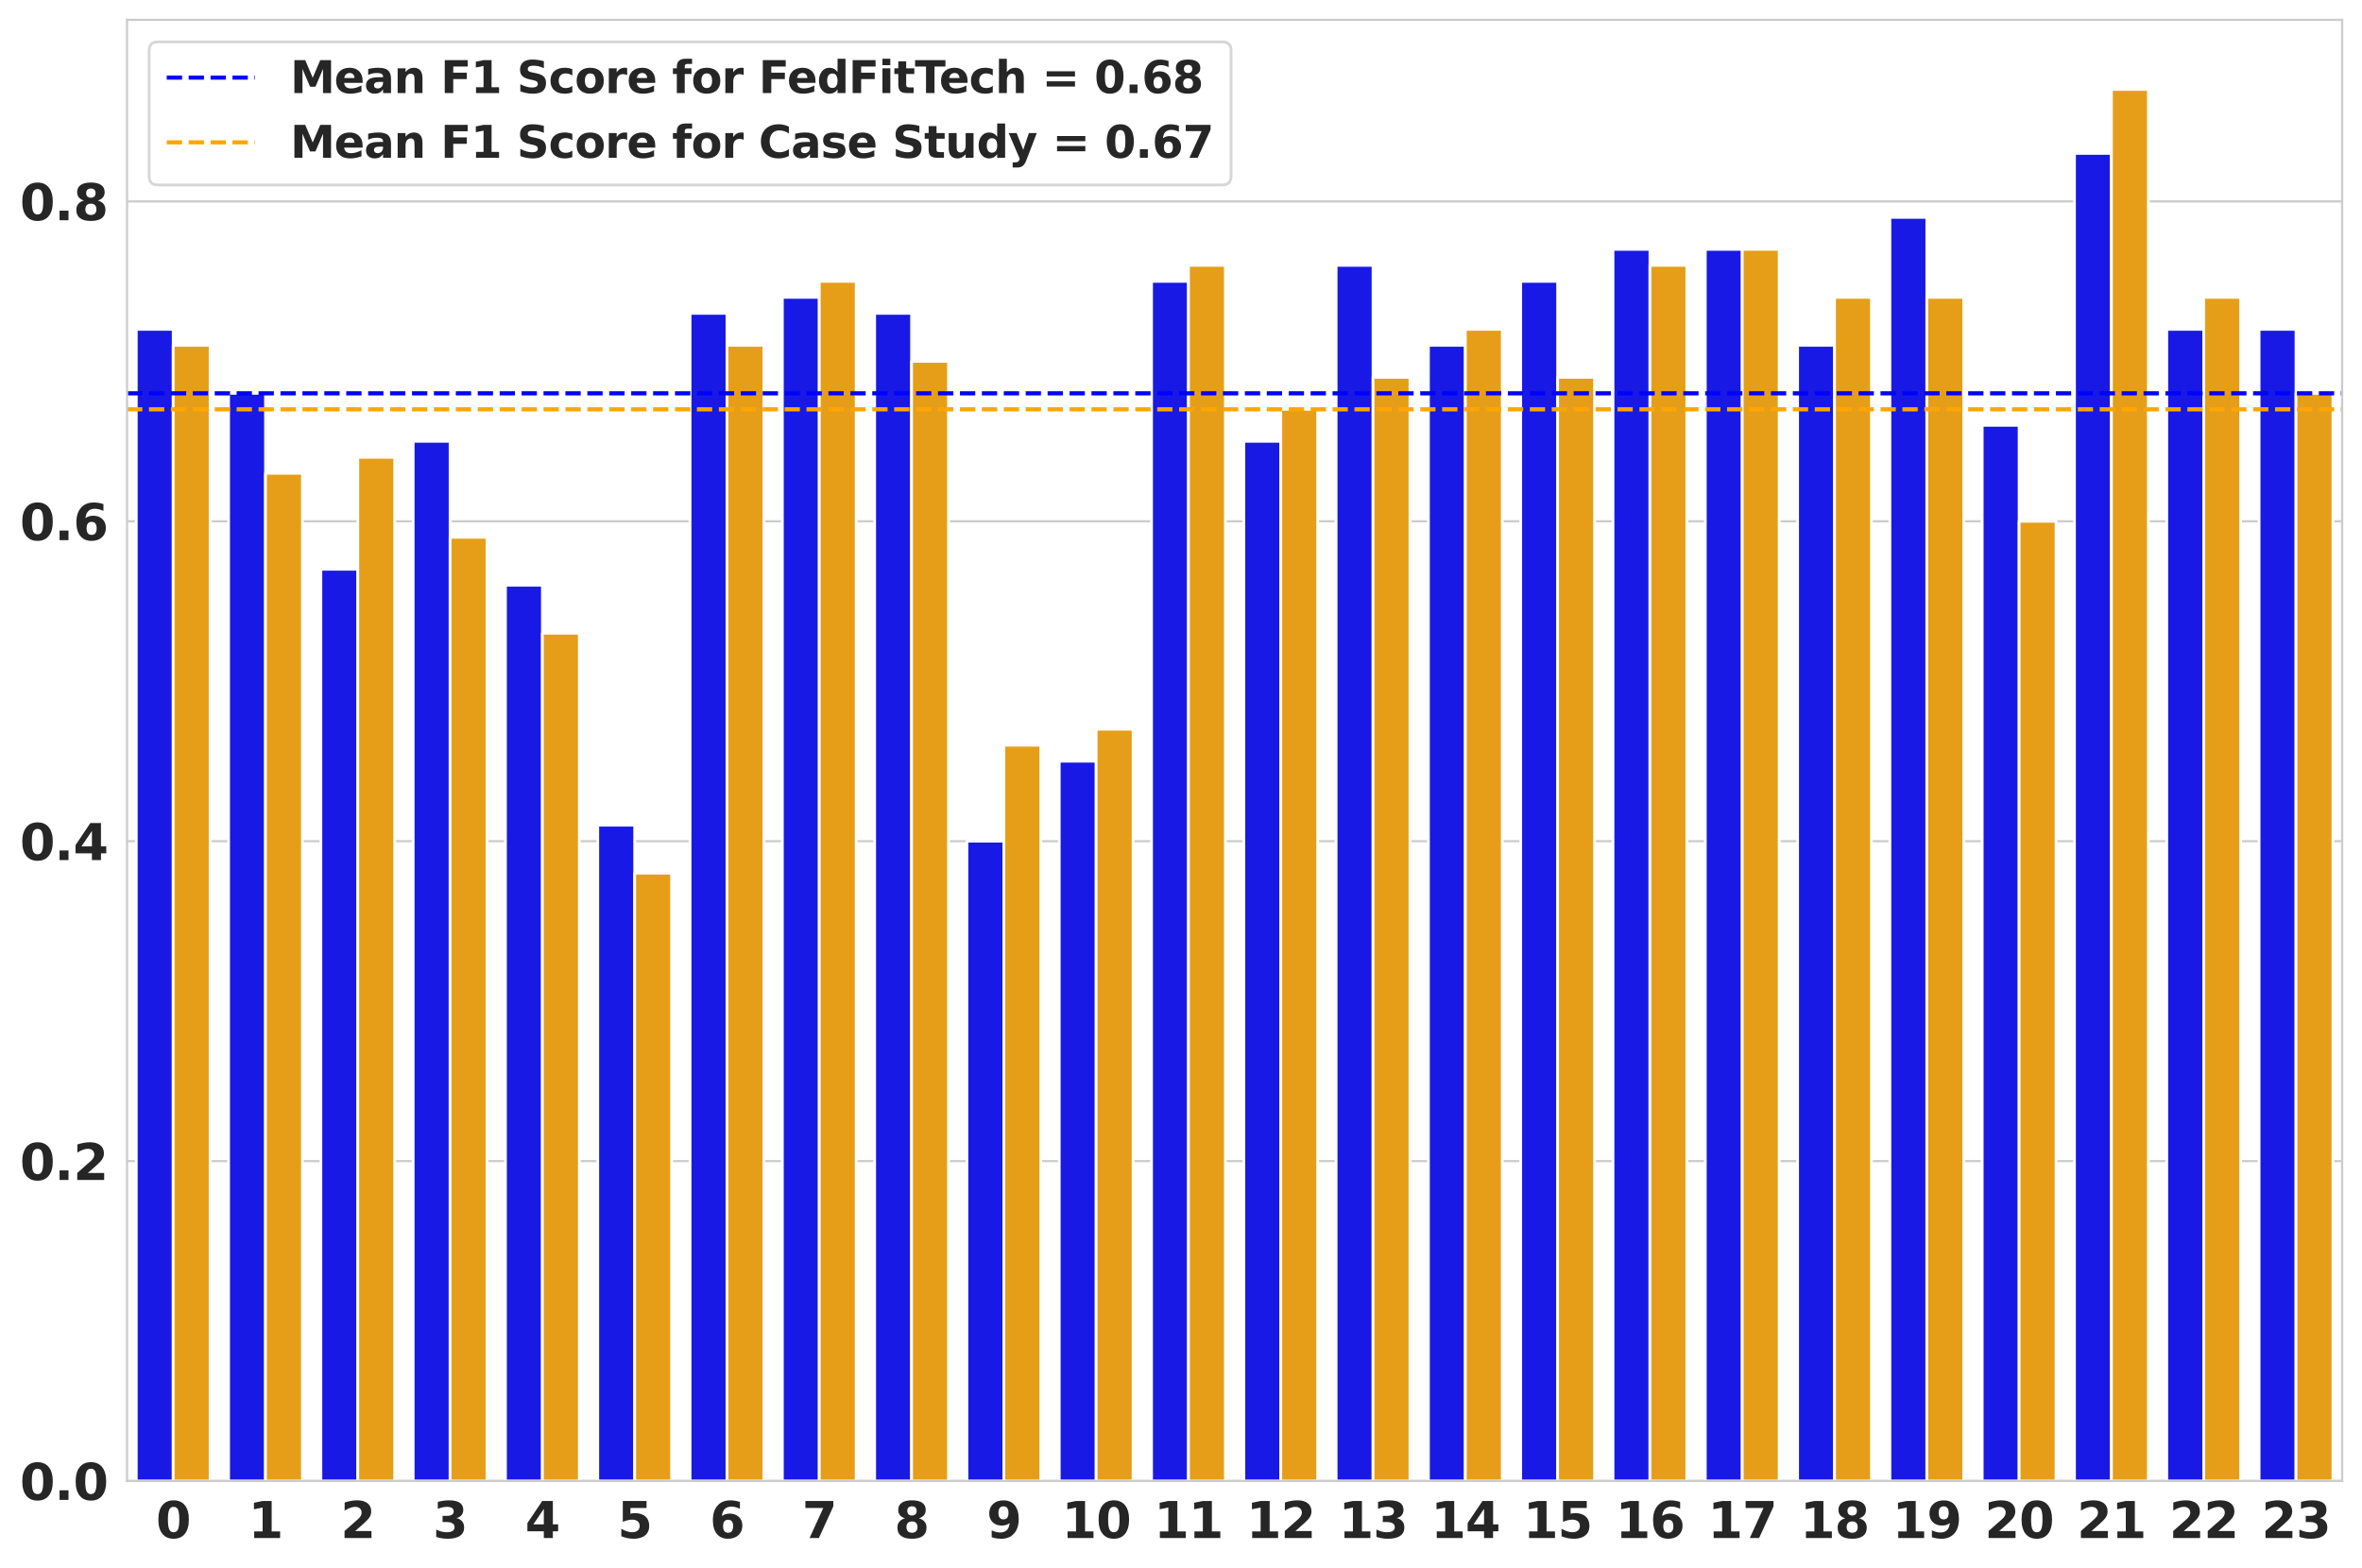 <?xml version="1.0" encoding="utf-8" standalone="no"?>
<!DOCTYPE svg PUBLIC "-//W3C//DTD SVG 1.1//EN"
  "http://www.w3.org/Graphics/SVG/1.1/DTD/svg11.dtd">
<svg xmlns:xlink="http://www.w3.org/1999/xlink" width="856.735pt" height="568.941pt" viewBox="0 0 856.735 568.941" xmlns="http://www.w3.org/2000/svg" version="1.1">
 <defs>
  <style type="text/css">*{stroke-linejoin: round; stroke-linecap: butt}</style>
 </defs>
 <g id="figure_1">
  <g id="patch_1">
   <path d="M 0 568.941 
L 856.735 568.941 
L 856.735 0 
L 0 0 
z
" style="fill: #ffffff"/>
  </g>
  <g id="axes_1">
   <g id="patch_2">
    <path d="M 46.085 537.32 
L 849.535 537.32 
L 849.535 7.2 
L 46.085 7.2 
z
" style="fill: #ffffff"/>
   </g>
   <g id="matplotlib.axis_1">
    <g id="xtick_1">
     <g id="text_1">
      <!-- 0 -->
      <g style="fill: #262626" transform="translate(56.562 557.997) scale(0.18 -0.18)">
       <defs>
        <path id="DejaVuSans-Bold-30" d="M 2944 2338 
Q 2944 3213 2780 3570 
Q 2616 3928 2228 3928 
Q 1841 3928 1675 3570 
Q 1509 3213 1509 2338 
Q 1509 1453 1675 1090 
Q 1841 728 2228 728 
Q 2613 728 2778 1090 
Q 2944 1453 2944 2338 
z
M 4147 2328 
Q 4147 1169 3647 539 
Q 3147 -91 2228 -91 
Q 1306 -91 806 539 
Q 306 1169 306 2328 
Q 306 3491 806 4120 
Q 1306 4750 2228 4750 
Q 3147 4750 3647 4120 
Q 4147 3491 4147 2328 
z
" transform="scale(0.016)"/>
       </defs>
       <use xlink:href="#DejaVuSans-Bold-30"/>
      </g>
     </g>
    </g>
    <g id="xtick_2">
     <g id="text_2">
      <!-- 1 -->
      <g style="fill: #262626" transform="translate(90.039 557.997) scale(0.18 -0.18)">
       <defs>
        <path id="DejaVuSans-Bold-31" d="M 750 831 
L 1813 831 
L 1813 3847 
L 722 3622 
L 722 4441 
L 1806 4666 
L 2950 4666 
L 2950 831 
L 4013 831 
L 4013 0 
L 750 0 
L 750 831 
z
" transform="scale(0.016)"/>
       </defs>
       <use xlink:href="#DejaVuSans-Bold-31"/>
      </g>
     </g>
    </g>
    <g id="xtick_3">
     <g id="text_3">
      <!-- 2 -->
      <g style="fill: #262626" transform="translate(123.516 557.997) scale(0.18 -0.18)">
       <defs>
        <path id="DejaVuSans-Bold-32" d="M 1844 884 
L 3897 884 
L 3897 0 
L 506 0 
L 506 884 
L 2209 2388 
Q 2438 2594 2547 2791 
Q 2656 2988 2656 3200 
Q 2656 3528 2436 3728 
Q 2216 3928 1850 3928 
Q 1569 3928 1234 3808 
Q 900 3688 519 3450 
L 519 4475 
Q 925 4609 1322 4679 
Q 1719 4750 2100 4750 
Q 2938 4750 3402 4381 
Q 3866 4013 3866 3353 
Q 3866 2972 3669 2642 
Q 3472 2313 2841 1759 
L 1844 884 
z
" transform="scale(0.016)"/>
       </defs>
       <use xlink:href="#DejaVuSans-Bold-32"/>
      </g>
     </g>
    </g>
    <g id="xtick_4">
     <g id="text_4">
      <!-- 3 -->
      <g style="fill: #262626" transform="translate(156.993 557.997) scale(0.18 -0.18)">
       <defs>
        <path id="DejaVuSans-Bold-33" d="M 2981 2516 
Q 3453 2394 3698 2092 
Q 3944 1791 3944 1325 
Q 3944 631 3412 270 
Q 2881 -91 1863 -91 
Q 1503 -91 1142 -33 
Q 781 25 428 141 
L 428 1069 
Q 766 900 1098 814 
Q 1431 728 1753 728 
Q 2231 728 2486 893 
Q 2741 1059 2741 1369 
Q 2741 1688 2480 1852 
Q 2219 2016 1709 2016 
L 1228 2016 
L 1228 2791 
L 1734 2791 
Q 2188 2791 2409 2933 
Q 2631 3075 2631 3366 
Q 2631 3634 2415 3781 
Q 2200 3928 1806 3928 
Q 1516 3928 1219 3862 
Q 922 3797 628 3669 
L 628 4550 
Q 984 4650 1334 4700 
Q 1684 4750 2022 4750 
Q 2931 4750 3382 4451 
Q 3834 4153 3834 3553 
Q 3834 3144 3618 2883 
Q 3403 2622 2981 2516 
z
" transform="scale(0.016)"/>
       </defs>
       <use xlink:href="#DejaVuSans-Bold-33"/>
      </g>
     </g>
    </g>
    <g id="xtick_5">
     <g id="text_5">
      <!-- 4 -->
      <g style="fill: #262626" transform="translate(190.47 557.997) scale(0.18 -0.18)">
       <defs>
        <path id="DejaVuSans-Bold-34" d="M 2356 3675 
L 1038 1722 
L 2356 1722 
L 2356 3675 
z
M 2156 4666 
L 3494 4666 
L 3494 1722 
L 4159 1722 
L 4159 850 
L 3494 850 
L 3494 0 
L 2356 0 
L 2356 850 
L 288 850 
L 288 1881 
L 2156 4666 
z
" transform="scale(0.016)"/>
       </defs>
       <use xlink:href="#DejaVuSans-Bold-34"/>
      </g>
     </g>
    </g>
    <g id="xtick_6">
     <g id="text_6">
      <!-- 5 -->
      <g style="fill: #262626" transform="translate(223.947 557.997) scale(0.18 -0.18)">
       <defs>
        <path id="DejaVuSans-Bold-35" d="M 678 4666 
L 3669 4666 
L 3669 3781 
L 1638 3781 
L 1638 3059 
Q 1775 3097 1914 3117 
Q 2053 3138 2203 3138 
Q 3056 3138 3531 2711 
Q 4006 2284 4006 1522 
Q 4006 766 3489 337 
Q 2972 -91 2053 -91 
Q 1656 -91 1267 -14 
Q 878 63 494 219 
L 494 1166 
Q 875 947 1217 837 
Q 1559 728 1863 728 
Q 2300 728 2551 942 
Q 2803 1156 2803 1522 
Q 2803 1891 2551 2103 
Q 2300 2316 1863 2316 
Q 1603 2316 1309 2248 
Q 1016 2181 678 2041 
L 678 4666 
z
" transform="scale(0.016)"/>
       </defs>
       <use xlink:href="#DejaVuSans-Bold-35"/>
      </g>
     </g>
    </g>
    <g id="xtick_7">
     <g id="text_7">
      <!-- 6 -->
      <g style="fill: #262626" transform="translate(257.424 557.997) scale(0.18 -0.18)">
       <defs>
        <path id="DejaVuSans-Bold-36" d="M 2316 2303 
Q 2000 2303 1842 2098 
Q 1684 1894 1684 1484 
Q 1684 1075 1842 870 
Q 2000 666 2316 666 
Q 2634 666 2792 870 
Q 2950 1075 2950 1484 
Q 2950 1894 2792 2098 
Q 2634 2303 2316 2303 
z
M 3803 4544 
L 3803 3681 
Q 3506 3822 3243 3889 
Q 2981 3956 2731 3956 
Q 2194 3956 1894 3657 
Q 1594 3359 1544 2772 
Q 1750 2925 1990 3001 
Q 2231 3078 2516 3078 
Q 3231 3078 3670 2659 
Q 4109 2241 4109 1563 
Q 4109 813 3618 361 
Q 3128 -91 2303 -91 
Q 1394 -91 895 523 
Q 397 1138 397 2266 
Q 397 3422 980 4083 
Q 1563 4744 2578 4744 
Q 2900 4744 3203 4694 
Q 3506 4644 3803 4544 
z
" transform="scale(0.016)"/>
       </defs>
       <use xlink:href="#DejaVuSans-Bold-36"/>
      </g>
     </g>
    </g>
    <g id="xtick_8">
     <g id="text_8">
      <!-- 7 -->
      <g style="fill: #262626" transform="translate(290.901 557.997) scale(0.18 -0.18)">
       <defs>
        <path id="DejaVuSans-Bold-37" d="M 428 4666 
L 3944 4666 
L 3944 3988 
L 2125 0 
L 953 0 
L 2675 3781 
L 428 3781 
L 428 4666 
z
" transform="scale(0.016)"/>
       </defs>
       <use xlink:href="#DejaVuSans-Bold-37"/>
      </g>
     </g>
    </g>
    <g id="xtick_9">
     <g id="text_9">
      <!-- 8 -->
      <g style="fill: #262626" transform="translate(324.378 557.997) scale(0.18 -0.18)">
       <defs>
        <path id="DejaVuSans-Bold-38" d="M 2228 2088 
Q 1891 2088 1709 1903 
Q 1528 1719 1528 1375 
Q 1528 1031 1709 848 
Q 1891 666 2228 666 
Q 2563 666 2741 848 
Q 2919 1031 2919 1375 
Q 2919 1722 2741 1905 
Q 2563 2088 2228 2088 
z
M 1350 2484 
Q 925 2613 709 2878 
Q 494 3144 494 3541 
Q 494 4131 934 4440 
Q 1375 4750 2228 4750 
Q 3075 4750 3515 4442 
Q 3956 4134 3956 3541 
Q 3956 3144 3739 2878 
Q 3522 2613 3097 2484 
Q 3572 2353 3814 2058 
Q 4056 1763 4056 1313 
Q 4056 619 3595 264 
Q 3134 -91 2228 -91 
Q 1319 -91 855 264 
Q 391 619 391 1313 
Q 391 1763 633 2058 
Q 875 2353 1350 2484 
z
M 1631 3419 
Q 1631 3141 1786 2991 
Q 1941 2841 2228 2841 
Q 2509 2841 2662 2991 
Q 2816 3141 2816 3419 
Q 2816 3697 2662 3845 
Q 2509 3994 2228 3994 
Q 1941 3994 1786 3844 
Q 1631 3694 1631 3419 
z
" transform="scale(0.016)"/>
       </defs>
       <use xlink:href="#DejaVuSans-Bold-38"/>
      </g>
     </g>
    </g>
    <g id="xtick_10">
     <g id="text_10">
      <!-- 9 -->
      <g style="fill: #262626" transform="translate(357.856 557.997) scale(0.18 -0.18)">
       <defs>
        <path id="DejaVuSans-Bold-39" d="M 641 103 
L 641 966 
Q 928 831 1190 764 
Q 1453 697 1709 697 
Q 2247 697 2547 995 
Q 2847 1294 2900 1881 
Q 2688 1725 2447 1647 
Q 2206 1569 1925 1569 
Q 1209 1569 770 1986 
Q 331 2403 331 3084 
Q 331 3838 820 4291 
Q 1309 4744 2131 4744 
Q 3044 4744 3544 4128 
Q 4044 3513 4044 2388 
Q 4044 1231 3459 570 
Q 2875 -91 1856 -91 
Q 1528 -91 1228 -42 
Q 928 6 641 103 
z
M 2125 2350 
Q 2441 2350 2600 2554 
Q 2759 2759 2759 3169 
Q 2759 3575 2600 3781 
Q 2441 3988 2125 3988 
Q 1809 3988 1650 3781 
Q 1491 3575 1491 3169 
Q 1491 2759 1650 2554 
Q 1809 2350 2125 2350 
z
" transform="scale(0.016)"/>
       </defs>
       <use xlink:href="#DejaVuSans-Bold-39"/>
      </g>
     </g>
    </g>
    <g id="xtick_11">
     <g id="text_11">
      <!-- 10 -->
      <g style="fill: #262626" transform="translate(385.071 557.997) scale(0.18 -0.18)">
       <use xlink:href="#DejaVuSans-Bold-31"/>
       <use xlink:href="#DejaVuSans-Bold-30" transform="translate(69.58 0)"/>
      </g>
     </g>
    </g>
    <g id="xtick_12">
     <g id="text_12">
      <!-- 11 -->
      <g style="fill: #262626" transform="translate(418.548 557.997) scale(0.18 -0.18)">
       <use xlink:href="#DejaVuSans-Bold-31"/>
       <use xlink:href="#DejaVuSans-Bold-31" transform="translate(69.58 0)"/>
      </g>
     </g>
    </g>
    <g id="xtick_13">
     <g id="text_13">
      <!-- 12 -->
      <g style="fill: #262626" transform="translate(452.025 557.997) scale(0.18 -0.18)">
       <use xlink:href="#DejaVuSans-Bold-31"/>
       <use xlink:href="#DejaVuSans-Bold-32" transform="translate(69.58 0)"/>
      </g>
     </g>
    </g>
    <g id="xtick_14">
     <g id="text_14">
      <!-- 13 -->
      <g style="fill: #262626" transform="translate(485.502 557.997) scale(0.18 -0.18)">
       <use xlink:href="#DejaVuSans-Bold-31"/>
       <use xlink:href="#DejaVuSans-Bold-33" transform="translate(69.58 0)"/>
      </g>
     </g>
    </g>
    <g id="xtick_15">
     <g id="text_15">
      <!-- 14 -->
      <g style="fill: #262626" transform="translate(518.979 557.997) scale(0.18 -0.18)">
       <use xlink:href="#DejaVuSans-Bold-31"/>
       <use xlink:href="#DejaVuSans-Bold-34" transform="translate(69.58 0)"/>
      </g>
     </g>
    </g>
    <g id="xtick_16">
     <g id="text_16">
      <!-- 15 -->
      <g style="fill: #262626" transform="translate(552.456 557.997) scale(0.18 -0.18)">
       <use xlink:href="#DejaVuSans-Bold-31"/>
       <use xlink:href="#DejaVuSans-Bold-35" transform="translate(69.58 0)"/>
      </g>
     </g>
    </g>
    <g id="xtick_17">
     <g id="text_17">
      <!-- 16 -->
      <g style="fill: #262626" transform="translate(585.933 557.997) scale(0.18 -0.18)">
       <use xlink:href="#DejaVuSans-Bold-31"/>
       <use xlink:href="#DejaVuSans-Bold-36" transform="translate(69.58 0)"/>
      </g>
     </g>
    </g>
    <g id="xtick_18">
     <g id="text_18">
      <!-- 17 -->
      <g style="fill: #262626" transform="translate(619.41 557.997) scale(0.18 -0.18)">
       <use xlink:href="#DejaVuSans-Bold-31"/>
       <use xlink:href="#DejaVuSans-Bold-37" transform="translate(69.58 0)"/>
      </g>
     </g>
    </g>
    <g id="xtick_19">
     <g id="text_19">
      <!-- 18 -->
      <g style="fill: #262626" transform="translate(652.887 557.997) scale(0.18 -0.18)">
       <use xlink:href="#DejaVuSans-Bold-31"/>
       <use xlink:href="#DejaVuSans-Bold-38" transform="translate(69.58 0)"/>
      </g>
     </g>
    </g>
    <g id="xtick_20">
     <g id="text_20">
      <!-- 19 -->
      <g style="fill: #262626" transform="translate(686.364 557.997) scale(0.18 -0.18)">
       <use xlink:href="#DejaVuSans-Bold-31"/>
       <use xlink:href="#DejaVuSans-Bold-39" transform="translate(69.58 0)"/>
      </g>
     </g>
    </g>
    <g id="xtick_21">
     <g id="text_21">
      <!-- 20 -->
      <g style="fill: #262626" transform="translate(719.841 557.997) scale(0.18 -0.18)">
       <use xlink:href="#DejaVuSans-Bold-32"/>
       <use xlink:href="#DejaVuSans-Bold-30" transform="translate(69.58 0)"/>
      </g>
     </g>
    </g>
    <g id="xtick_22">
     <g id="text_22">
      <!-- 21 -->
      <g style="fill: #262626" transform="translate(753.319 557.997) scale(0.18 -0.18)">
       <use xlink:href="#DejaVuSans-Bold-32"/>
       <use xlink:href="#DejaVuSans-Bold-31" transform="translate(69.58 0)"/>
      </g>
     </g>
    </g>
    <g id="xtick_23">
     <g id="text_23">
      <!-- 22 -->
      <g style="fill: #262626" transform="translate(786.796 557.997) scale(0.18 -0.18)">
       <use xlink:href="#DejaVuSans-Bold-32"/>
       <use xlink:href="#DejaVuSans-Bold-32" transform="translate(69.58 0)"/>
      </g>
     </g>
    </g>
    <g id="xtick_24">
     <g id="text_24">
      <!-- 23 -->
      <g style="fill: #262626" transform="translate(820.273 557.997) scale(0.18 -0.18)">
       <use xlink:href="#DejaVuSans-Bold-32"/>
       <use xlink:href="#DejaVuSans-Bold-33" transform="translate(69.58 0)"/>
      </g>
     </g>
    </g>
   </g>
   <g id="matplotlib.axis_2">
    <g id="ytick_1">
     <g id="line2d_1">
      <path d="M 46.085 537.32 
L 849.535 537.32 
" clip-path="url(#pfb6bd3fb8d)" style="fill: none; stroke: #cccccc; stroke-width: 0.8; stroke-linecap: round"/>
     </g>
     <g id="text_25">
      <!-- 0.0 -->
      <g style="fill: #262626" transform="translate(7.2 544.159) scale(0.18 -0.18)">
       <defs>
        <path id="DejaVuSans-Bold-2e" d="M 653 1209 
L 1778 1209 
L 1778 0 
L 653 0 
L 653 1209 
z
" transform="scale(0.016)"/>
       </defs>
       <use xlink:href="#DejaVuSans-Bold-30"/>
       <use xlink:href="#DejaVuSans-Bold-2e" transform="translate(69.58 0)"/>
       <use xlink:href="#DejaVuSans-Bold-30" transform="translate(107.568 0)"/>
      </g>
     </g>
    </g>
    <g id="ytick_2">
     <g id="line2d_2">
      <path d="M 46.085 421.257 
L 849.535 421.257 
" clip-path="url(#pfb6bd3fb8d)" style="fill: none; stroke: #cccccc; stroke-width: 0.8; stroke-linecap: round"/>
     </g>
     <g id="text_26">
      <!-- 0.2 -->
      <g style="fill: #262626" transform="translate(7.2 428.095) scale(0.18 -0.18)">
       <use xlink:href="#DejaVuSans-Bold-30"/>
       <use xlink:href="#DejaVuSans-Bold-2e" transform="translate(69.58 0)"/>
       <use xlink:href="#DejaVuSans-Bold-32" transform="translate(107.568 0)"/>
      </g>
     </g>
    </g>
    <g id="ytick_3">
     <g id="line2d_3">
      <path d="M 46.085 305.193 
L 849.535 305.193 
" clip-path="url(#pfb6bd3fb8d)" style="fill: none; stroke: #cccccc; stroke-width: 0.8; stroke-linecap: round"/>
     </g>
     <g id="text_27">
      <!-- 0.4 -->
      <g style="fill: #262626" transform="translate(7.2 312.032) scale(0.18 -0.18)">
       <use xlink:href="#DejaVuSans-Bold-30"/>
       <use xlink:href="#DejaVuSans-Bold-2e" transform="translate(69.58 0)"/>
       <use xlink:href="#DejaVuSans-Bold-34" transform="translate(107.568 0)"/>
      </g>
     </g>
    </g>
    <g id="ytick_4">
     <g id="line2d_4">
      <path d="M 46.085 189.13 
L 849.535 189.13 
" clip-path="url(#pfb6bd3fb8d)" style="fill: none; stroke: #cccccc; stroke-width: 0.8; stroke-linecap: round"/>
     </g>
     <g id="text_28">
      <!-- 0.6 -->
      <g style="fill: #262626" transform="translate(7.2 195.968) scale(0.18 -0.18)">
       <use xlink:href="#DejaVuSans-Bold-30"/>
       <use xlink:href="#DejaVuSans-Bold-2e" transform="translate(69.58 0)"/>
       <use xlink:href="#DejaVuSans-Bold-36" transform="translate(107.568 0)"/>
      </g>
     </g>
    </g>
    <g id="ytick_5">
     <g id="line2d_5">
      <path d="M 46.085 73.066 
L 849.535 73.066 
" clip-path="url(#pfb6bd3fb8d)" style="fill: none; stroke: #cccccc; stroke-width: 0.8; stroke-linecap: round"/>
     </g>
     <g id="text_29">
      <!-- 0.8 -->
      <g style="fill: #262626" transform="translate(7.2 79.905) scale(0.18 -0.18)">
       <use xlink:href="#DejaVuSans-Bold-30"/>
       <use xlink:href="#DejaVuSans-Bold-2e" transform="translate(69.58 0)"/>
       <use xlink:href="#DejaVuSans-Bold-38" transform="translate(107.568 0)"/>
      </g>
     </g>
    </g>
   </g>
   <g id="patch_3">
    <path d="M 49.433 537.32 
L 62.824 537.32 
L 62.824 119.491 
L 49.433 119.491 
z
" clip-path="url(#pfb6bd3fb8d)" style="fill: #1919e6; stroke: #ffffff; stroke-linejoin: miter"/>
   </g>
   <g id="patch_4">
    <path d="M 82.91 537.32 
L 96.301 537.32 
L 96.301 142.704 
L 82.91 142.704 
z
" clip-path="url(#pfb6bd3fb8d)" style="fill: #1919e6; stroke: #ffffff; stroke-linejoin: miter"/>
   </g>
   <g id="patch_5">
    <path d="M 116.387 537.32 
L 129.778 537.32 
L 129.778 206.539 
L 116.387 206.539 
z
" clip-path="url(#pfb6bd3fb8d)" style="fill: #1919e6; stroke: #ffffff; stroke-linejoin: miter"/>
   </g>
   <g id="patch_6">
    <path d="M 149.864 537.32 
L 163.255 537.32 
L 163.255 160.114 
L 149.864 160.114 
z
" clip-path="url(#pfb6bd3fb8d)" style="fill: #1919e6; stroke: #ffffff; stroke-linejoin: miter"/>
   </g>
   <g id="patch_7">
    <path d="M 183.341 537.32 
L 196.732 537.32 
L 196.732 212.342 
L 183.341 212.342 
z
" clip-path="url(#pfb6bd3fb8d)" style="fill: #1919e6; stroke: #ffffff; stroke-linejoin: miter"/>
   </g>
   <g id="patch_8">
    <path d="M 216.818 537.32 
L 230.209 537.32 
L 230.209 299.39 
L 216.818 299.39 
z
" clip-path="url(#pfb6bd3fb8d)" style="fill: #1919e6; stroke: #ffffff; stroke-linejoin: miter"/>
   </g>
   <g id="patch_9">
    <path d="M 250.296 537.32 
L 263.686 537.32 
L 263.686 113.688 
L 250.296 113.688 
z
" clip-path="url(#pfb6bd3fb8d)" style="fill: #1919e6; stroke: #ffffff; stroke-linejoin: miter"/>
   </g>
   <g id="patch_10">
    <path d="M 283.773 537.32 
L 297.163 537.32 
L 297.163 107.885 
L 283.773 107.885 
z
" clip-path="url(#pfb6bd3fb8d)" style="fill: #1919e6; stroke: #ffffff; stroke-linejoin: miter"/>
   </g>
   <g id="patch_11">
    <path d="M 317.25 537.32 
L 330.641 537.32 
L 330.641 113.688 
L 317.25 113.688 
z
" clip-path="url(#pfb6bd3fb8d)" style="fill: #1919e6; stroke: #ffffff; stroke-linejoin: miter"/>
   </g>
   <g id="patch_12">
    <path d="M 350.727 537.32 
L 364.118 537.32 
L 364.118 305.193 
L 350.727 305.193 
z
" clip-path="url(#pfb6bd3fb8d)" style="fill: #1919e6; stroke: #ffffff; stroke-linejoin: miter"/>
   </g>
   <g id="patch_13">
    <path d="M 384.204 537.32 
L 397.595 537.32 
L 397.595 276.177 
L 384.204 276.177 
z
" clip-path="url(#pfb6bd3fb8d)" style="fill: #1919e6; stroke: #ffffff; stroke-linejoin: miter"/>
   </g>
   <g id="patch_14">
    <path d="M 417.681 537.32 
L 431.072 537.32 
L 431.072 102.082 
L 417.681 102.082 
z
" clip-path="url(#pfb6bd3fb8d)" style="fill: #1919e6; stroke: #ffffff; stroke-linejoin: miter"/>
   </g>
   <g id="patch_15">
    <path d="M 451.158 537.32 
L 464.549 537.32 
L 464.549 160.114 
L 451.158 160.114 
z
" clip-path="url(#pfb6bd3fb8d)" style="fill: #1919e6; stroke: #ffffff; stroke-linejoin: miter"/>
   </g>
   <g id="patch_16">
    <path d="M 484.635 537.32 
L 498.026 537.32 
L 498.026 96.279 
L 484.635 96.279 
z
" clip-path="url(#pfb6bd3fb8d)" style="fill: #1919e6; stroke: #ffffff; stroke-linejoin: miter"/>
   </g>
   <g id="patch_17">
    <path d="M 518.112 537.32 
L 531.503 537.32 
L 531.503 125.295 
L 518.112 125.295 
z
" clip-path="url(#pfb6bd3fb8d)" style="fill: #1919e6; stroke: #ffffff; stroke-linejoin: miter"/>
   </g>
   <g id="patch_18">
    <path d="M 551.589 537.32 
L 564.98 537.32 
L 564.98 102.082 
L 551.589 102.082 
z
" clip-path="url(#pfb6bd3fb8d)" style="fill: #1919e6; stroke: #ffffff; stroke-linejoin: miter"/>
   </g>
   <g id="patch_19">
    <path d="M 585.066 537.32 
L 598.457 537.32 
L 598.457 90.476 
L 585.066 90.476 
z
" clip-path="url(#pfb6bd3fb8d)" style="fill: #1919e6; stroke: #ffffff; stroke-linejoin: miter"/>
   </g>
   <g id="patch_20">
    <path d="M 618.543 537.32 
L 631.934 537.32 
L 631.934 90.476 
L 618.543 90.476 
z
" clip-path="url(#pfb6bd3fb8d)" style="fill: #1919e6; stroke: #ffffff; stroke-linejoin: miter"/>
   </g>
   <g id="patch_21">
    <path d="M 652.021 537.32 
L 665.411 537.32 
L 665.411 125.295 
L 652.021 125.295 
z
" clip-path="url(#pfb6bd3fb8d)" style="fill: #1919e6; stroke: #ffffff; stroke-linejoin: miter"/>
   </g>
   <g id="patch_22">
    <path d="M 685.498 537.32 
L 698.888 537.32 
L 698.888 78.869 
L 685.498 78.869 
z
" clip-path="url(#pfb6bd3fb8d)" style="fill: #1919e6; stroke: #ffffff; stroke-linejoin: miter"/>
   </g>
   <g id="patch_23">
    <path d="M 718.975 537.32 
L 732.366 537.32 
L 732.366 154.31 
L 718.975 154.31 
z
" clip-path="url(#pfb6bd3fb8d)" style="fill: #1919e6; stroke: #ffffff; stroke-linejoin: miter"/>
   </g>
   <g id="patch_24">
    <path d="M 752.452 537.32 
L 765.843 537.32 
L 765.843 55.657 
L 752.452 55.657 
z
" clip-path="url(#pfb6bd3fb8d)" style="fill: #1919e6; stroke: #ffffff; stroke-linejoin: miter"/>
   </g>
   <g id="patch_25">
    <path d="M 785.929 537.32 
L 799.32 537.32 
L 799.32 119.491 
L 785.929 119.491 
z
" clip-path="url(#pfb6bd3fb8d)" style="fill: #1919e6; stroke: #ffffff; stroke-linejoin: miter"/>
   </g>
   <g id="patch_26">
    <path d="M 819.406 537.32 
L 832.797 537.32 
L 832.797 119.491 
L 819.406 119.491 
z
" clip-path="url(#pfb6bd3fb8d)" style="fill: #1919e6; stroke: #ffffff; stroke-linejoin: miter"/>
   </g>
   <g id="patch_27">
    <path d="M 62.824 537.32 
L 76.215 537.32 
L 76.215 125.295 
L 62.824 125.295 
z
" clip-path="url(#pfb6bd3fb8d)" style="fill: #e69e19; stroke: #ffffff; stroke-linejoin: miter"/>
   </g>
   <g id="patch_28">
    <path d="M 96.301 537.32 
L 109.692 537.32 
L 109.692 171.72 
L 96.301 171.72 
z
" clip-path="url(#pfb6bd3fb8d)" style="fill: #e69e19; stroke: #ffffff; stroke-linejoin: miter"/>
   </g>
   <g id="patch_29">
    <path d="M 129.778 537.32 
L 143.169 537.32 
L 143.169 165.917 
L 129.778 165.917 
z
" clip-path="url(#pfb6bd3fb8d)" style="fill: #e69e19; stroke: #ffffff; stroke-linejoin: miter"/>
   </g>
   <g id="patch_30">
    <path d="M 163.255 537.32 
L 176.646 537.32 
L 176.646 194.933 
L 163.255 194.933 
z
" clip-path="url(#pfb6bd3fb8d)" style="fill: #e69e19; stroke: #ffffff; stroke-linejoin: miter"/>
   </g>
   <g id="patch_31">
    <path d="M 196.732 537.32 
L 210.123 537.32 
L 210.123 229.752 
L 196.732 229.752 
z
" clip-path="url(#pfb6bd3fb8d)" style="fill: #e69e19; stroke: #ffffff; stroke-linejoin: miter"/>
   </g>
   <g id="patch_32">
    <path d="M 230.209 537.32 
L 243.6 537.32 
L 243.6 316.799 
L 230.209 316.799 
z
" clip-path="url(#pfb6bd3fb8d)" style="fill: #e69e19; stroke: #ffffff; stroke-linejoin: miter"/>
   </g>
   <g id="patch_33">
    <path d="M 263.686 537.32 
L 277.077 537.32 
L 277.077 125.295 
L 263.686 125.295 
z
" clip-path="url(#pfb6bd3fb8d)" style="fill: #e69e19; stroke: #ffffff; stroke-linejoin: miter"/>
   </g>
   <g id="patch_34">
    <path d="M 297.163 537.32 
L 310.554 537.32 
L 310.554 102.082 
L 297.163 102.082 
z
" clip-path="url(#pfb6bd3fb8d)" style="fill: #e69e19; stroke: #ffffff; stroke-linejoin: miter"/>
   </g>
   <g id="patch_35">
    <path d="M 330.641 537.32 
L 344.031 537.32 
L 344.031 131.098 
L 330.641 131.098 
z
" clip-path="url(#pfb6bd3fb8d)" style="fill: #e69e19; stroke: #ffffff; stroke-linejoin: miter"/>
   </g>
   <g id="patch_36">
    <path d="M 364.118 537.32 
L 377.508 537.32 
L 377.508 270.374 
L 364.118 270.374 
z
" clip-path="url(#pfb6bd3fb8d)" style="fill: #e69e19; stroke: #ffffff; stroke-linejoin: miter"/>
   </g>
   <g id="patch_37">
    <path d="M 397.595 537.32 
L 410.986 537.32 
L 410.986 264.571 
L 397.595 264.571 
z
" clip-path="url(#pfb6bd3fb8d)" style="fill: #e69e19; stroke: #ffffff; stroke-linejoin: miter"/>
   </g>
   <g id="patch_38">
    <path d="M 431.072 537.32 
L 444.463 537.32 
L 444.463 96.279 
L 431.072 96.279 
z
" clip-path="url(#pfb6bd3fb8d)" style="fill: #e69e19; stroke: #ffffff; stroke-linejoin: miter"/>
   </g>
   <g id="patch_39">
    <path d="M 464.549 537.32 
L 477.94 537.32 
L 477.94 148.507 
L 464.549 148.507 
z
" clip-path="url(#pfb6bd3fb8d)" style="fill: #e69e19; stroke: #ffffff; stroke-linejoin: miter"/>
   </g>
   <g id="patch_40">
    <path d="M 498.026 537.32 
L 511.417 537.32 
L 511.417 136.901 
L 498.026 136.901 
z
" clip-path="url(#pfb6bd3fb8d)" style="fill: #e69e19; stroke: #ffffff; stroke-linejoin: miter"/>
   </g>
   <g id="patch_41">
    <path d="M 531.503 537.32 
L 544.894 537.32 
L 544.894 119.491 
L 531.503 119.491 
z
" clip-path="url(#pfb6bd3fb8d)" style="fill: #e69e19; stroke: #ffffff; stroke-linejoin: miter"/>
   </g>
   <g id="patch_42">
    <path d="M 564.98 537.32 
L 578.371 537.32 
L 578.371 136.901 
L 564.98 136.901 
z
" clip-path="url(#pfb6bd3fb8d)" style="fill: #e69e19; stroke: #ffffff; stroke-linejoin: miter"/>
   </g>
   <g id="patch_43">
    <path d="M 598.457 537.32 
L 611.848 537.32 
L 611.848 96.279 
L 598.457 96.279 
z
" clip-path="url(#pfb6bd3fb8d)" style="fill: #e69e19; stroke: #ffffff; stroke-linejoin: miter"/>
   </g>
   <g id="patch_44">
    <path d="M 631.934 537.32 
L 645.325 537.32 
L 645.325 90.476 
L 631.934 90.476 
z
" clip-path="url(#pfb6bd3fb8d)" style="fill: #e69e19; stroke: #ffffff; stroke-linejoin: miter"/>
   </g>
   <g id="patch_45">
    <path d="M 665.411 537.32 
L 678.802 537.32 
L 678.802 107.885 
L 665.411 107.885 
z
" clip-path="url(#pfb6bd3fb8d)" style="fill: #e69e19; stroke: #ffffff; stroke-linejoin: miter"/>
   </g>
   <g id="patch_46">
    <path d="M 698.888 537.32 
L 712.279 537.32 
L 712.279 107.885 
L 698.888 107.885 
z
" clip-path="url(#pfb6bd3fb8d)" style="fill: #e69e19; stroke: #ffffff; stroke-linejoin: miter"/>
   </g>
   <g id="patch_47">
    <path d="M 732.366 537.32 
L 745.756 537.32 
L 745.756 189.13 
L 732.366 189.13 
z
" clip-path="url(#pfb6bd3fb8d)" style="fill: #e69e19; stroke: #ffffff; stroke-linejoin: miter"/>
   </g>
   <g id="patch_48">
    <path d="M 765.843 537.32 
L 779.233 537.32 
L 779.233 32.444 
L 765.843 32.444 
z
" clip-path="url(#pfb6bd3fb8d)" style="fill: #e69e19; stroke: #ffffff; stroke-linejoin: miter"/>
   </g>
   <g id="patch_49">
    <path d="M 799.32 537.32 
L 812.711 537.32 
L 812.711 107.885 
L 799.32 107.885 
z
" clip-path="url(#pfb6bd3fb8d)" style="fill: #e69e19; stroke: #ffffff; stroke-linejoin: miter"/>
   </g>
   <g id="patch_50">
    <path d="M 832.797 537.32 
L 846.188 537.32 
L 846.188 142.704 
L 832.797 142.704 
z
" clip-path="url(#pfb6bd3fb8d)" style="fill: #e69e19; stroke: #ffffff; stroke-linejoin: miter"/>
   </g>
   <g id="patch_51">
    <path d="M 62.824 537.32 
L 62.824 537.32 
L 62.824 537.32 
L 62.824 537.32 
z
" clip-path="url(#pfb6bd3fb8d)" style="fill: #1919e6; stroke: #ffffff; stroke-linejoin: miter"/>
   </g>
   <g id="patch_52">
    <path d="M 62.824 537.32 
L 62.824 537.32 
L 62.824 537.32 
L 62.824 537.32 
z
" clip-path="url(#pfb6bd3fb8d)" style="fill: #e69e19; stroke: #ffffff; stroke-linejoin: miter"/>
   </g>
   <g id="line2d_6">
    <path clip-path="url(#pfb6bd3fb8d)" style="fill: none; stroke: #424242; stroke-width: 2.25; stroke-linecap: round"/>
   </g>
   <g id="line2d_7">
    <path clip-path="url(#pfb6bd3fb8d)" style="fill: none; stroke: #424242; stroke-width: 2.25; stroke-linecap: round"/>
   </g>
   <g id="line2d_8">
    <path clip-path="url(#pfb6bd3fb8d)" style="fill: none; stroke: #424242; stroke-width: 2.25; stroke-linecap: round"/>
   </g>
   <g id="line2d_9">
    <path clip-path="url(#pfb6bd3fb8d)" style="fill: none; stroke: #424242; stroke-width: 2.25; stroke-linecap: round"/>
   </g>
   <g id="line2d_10">
    <path clip-path="url(#pfb6bd3fb8d)" style="fill: none; stroke: #424242; stroke-width: 2.25; stroke-linecap: round"/>
   </g>
   <g id="line2d_11">
    <path clip-path="url(#pfb6bd3fb8d)" style="fill: none; stroke: #424242; stroke-width: 2.25; stroke-linecap: round"/>
   </g>
   <g id="line2d_12">
    <path clip-path="url(#pfb6bd3fb8d)" style="fill: none; stroke: #424242; stroke-width: 2.25; stroke-linecap: round"/>
   </g>
   <g id="line2d_13">
    <path clip-path="url(#pfb6bd3fb8d)" style="fill: none; stroke: #424242; stroke-width: 2.25; stroke-linecap: round"/>
   </g>
   <g id="line2d_14">
    <path clip-path="url(#pfb6bd3fb8d)" style="fill: none; stroke: #424242; stroke-width: 2.25; stroke-linecap: round"/>
   </g>
   <g id="line2d_15">
    <path clip-path="url(#pfb6bd3fb8d)" style="fill: none; stroke: #424242; stroke-width: 2.25; stroke-linecap: round"/>
   </g>
   <g id="line2d_16">
    <path clip-path="url(#pfb6bd3fb8d)" style="fill: none; stroke: #424242; stroke-width: 2.25; stroke-linecap: round"/>
   </g>
   <g id="line2d_17">
    <path clip-path="url(#pfb6bd3fb8d)" style="fill: none; stroke: #424242; stroke-width: 2.25; stroke-linecap: round"/>
   </g>
   <g id="line2d_18">
    <path clip-path="url(#pfb6bd3fb8d)" style="fill: none; stroke: #424242; stroke-width: 2.25; stroke-linecap: round"/>
   </g>
   <g id="line2d_19">
    <path clip-path="url(#pfb6bd3fb8d)" style="fill: none; stroke: #424242; stroke-width: 2.25; stroke-linecap: round"/>
   </g>
   <g id="line2d_20">
    <path clip-path="url(#pfb6bd3fb8d)" style="fill: none; stroke: #424242; stroke-width: 2.25; stroke-linecap: round"/>
   </g>
   <g id="line2d_21">
    <path clip-path="url(#pfb6bd3fb8d)" style="fill: none; stroke: #424242; stroke-width: 2.25; stroke-linecap: round"/>
   </g>
   <g id="line2d_22">
    <path clip-path="url(#pfb6bd3fb8d)" style="fill: none; stroke: #424242; stroke-width: 2.25; stroke-linecap: round"/>
   </g>
   <g id="line2d_23">
    <path clip-path="url(#pfb6bd3fb8d)" style="fill: none; stroke: #424242; stroke-width: 2.25; stroke-linecap: round"/>
   </g>
   <g id="line2d_24">
    <path clip-path="url(#pfb6bd3fb8d)" style="fill: none; stroke: #424242; stroke-width: 2.25; stroke-linecap: round"/>
   </g>
   <g id="line2d_25">
    <path clip-path="url(#pfb6bd3fb8d)" style="fill: none; stroke: #424242; stroke-width: 2.25; stroke-linecap: round"/>
   </g>
   <g id="line2d_26">
    <path clip-path="url(#pfb6bd3fb8d)" style="fill: none; stroke: #424242; stroke-width: 2.25; stroke-linecap: round"/>
   </g>
   <g id="line2d_27">
    <path clip-path="url(#pfb6bd3fb8d)" style="fill: none; stroke: #424242; stroke-width: 2.25; stroke-linecap: round"/>
   </g>
   <g id="line2d_28">
    <path clip-path="url(#pfb6bd3fb8d)" style="fill: none; stroke: #424242; stroke-width: 2.25; stroke-linecap: round"/>
   </g>
   <g id="line2d_29">
    <path clip-path="url(#pfb6bd3fb8d)" style="fill: none; stroke: #424242; stroke-width: 2.25; stroke-linecap: round"/>
   </g>
   <g id="line2d_30">
    <path clip-path="url(#pfb6bd3fb8d)" style="fill: none; stroke: #424242; stroke-width: 2.25; stroke-linecap: round"/>
   </g>
   <g id="line2d_31">
    <path clip-path="url(#pfb6bd3fb8d)" style="fill: none; stroke: #424242; stroke-width: 2.25; stroke-linecap: round"/>
   </g>
   <g id="line2d_32">
    <path clip-path="url(#pfb6bd3fb8d)" style="fill: none; stroke: #424242; stroke-width: 2.25; stroke-linecap: round"/>
   </g>
   <g id="line2d_33">
    <path clip-path="url(#pfb6bd3fb8d)" style="fill: none; stroke: #424242; stroke-width: 2.25; stroke-linecap: round"/>
   </g>
   <g id="line2d_34">
    <path clip-path="url(#pfb6bd3fb8d)" style="fill: none; stroke: #424242; stroke-width: 2.25; stroke-linecap: round"/>
   </g>
   <g id="line2d_35">
    <path clip-path="url(#pfb6bd3fb8d)" style="fill: none; stroke: #424242; stroke-width: 2.25; stroke-linecap: round"/>
   </g>
   <g id="line2d_36">
    <path clip-path="url(#pfb6bd3fb8d)" style="fill: none; stroke: #424242; stroke-width: 2.25; stroke-linecap: round"/>
   </g>
   <g id="line2d_37">
    <path clip-path="url(#pfb6bd3fb8d)" style="fill: none; stroke: #424242; stroke-width: 2.25; stroke-linecap: round"/>
   </g>
   <g id="line2d_38">
    <path clip-path="url(#pfb6bd3fb8d)" style="fill: none; stroke: #424242; stroke-width: 2.25; stroke-linecap: round"/>
   </g>
   <g id="line2d_39">
    <path clip-path="url(#pfb6bd3fb8d)" style="fill: none; stroke: #424242; stroke-width: 2.25; stroke-linecap: round"/>
   </g>
   <g id="line2d_40">
    <path clip-path="url(#pfb6bd3fb8d)" style="fill: none; stroke: #424242; stroke-width: 2.25; stroke-linecap: round"/>
   </g>
   <g id="line2d_41">
    <path clip-path="url(#pfb6bd3fb8d)" style="fill: none; stroke: #424242; stroke-width: 2.25; stroke-linecap: round"/>
   </g>
   <g id="line2d_42">
    <path clip-path="url(#pfb6bd3fb8d)" style="fill: none; stroke: #424242; stroke-width: 2.25; stroke-linecap: round"/>
   </g>
   <g id="line2d_43">
    <path clip-path="url(#pfb6bd3fb8d)" style="fill: none; stroke: #424242; stroke-width: 2.25; stroke-linecap: round"/>
   </g>
   <g id="line2d_44">
    <path clip-path="url(#pfb6bd3fb8d)" style="fill: none; stroke: #424242; stroke-width: 2.25; stroke-linecap: round"/>
   </g>
   <g id="line2d_45">
    <path clip-path="url(#pfb6bd3fb8d)" style="fill: none; stroke: #424242; stroke-width: 2.25; stroke-linecap: round"/>
   </g>
   <g id="line2d_46">
    <path clip-path="url(#pfb6bd3fb8d)" style="fill: none; stroke: #424242; stroke-width: 2.25; stroke-linecap: round"/>
   </g>
   <g id="line2d_47">
    <path clip-path="url(#pfb6bd3fb8d)" style="fill: none; stroke: #424242; stroke-width: 2.25; stroke-linecap: round"/>
   </g>
   <g id="line2d_48">
    <path clip-path="url(#pfb6bd3fb8d)" style="fill: none; stroke: #424242; stroke-width: 2.25; stroke-linecap: round"/>
   </g>
   <g id="line2d_49">
    <path clip-path="url(#pfb6bd3fb8d)" style="fill: none; stroke: #424242; stroke-width: 2.25; stroke-linecap: round"/>
   </g>
   <g id="line2d_50">
    <path clip-path="url(#pfb6bd3fb8d)" style="fill: none; stroke: #424242; stroke-width: 2.25; stroke-linecap: round"/>
   </g>
   <g id="line2d_51">
    <path clip-path="url(#pfb6bd3fb8d)" style="fill: none; stroke: #424242; stroke-width: 2.25; stroke-linecap: round"/>
   </g>
   <g id="line2d_52">
    <path clip-path="url(#pfb6bd3fb8d)" style="fill: none; stroke: #424242; stroke-width: 2.25; stroke-linecap: round"/>
   </g>
   <g id="line2d_53">
    <path clip-path="url(#pfb6bd3fb8d)" style="fill: none; stroke: #424242; stroke-width: 2.25; stroke-linecap: round"/>
   </g>
   <g id="line2d_54">
    <path d="M 46.085 142.704 
L 849.535 142.704 
" clip-path="url(#pfb6bd3fb8d)" style="fill: none; stroke-dasharray: 5.55,2.4; stroke-dashoffset: 0; stroke: #0000ff; stroke-width: 1.5"/>
   </g>
   <g id="line2d_55">
    <path d="M 46.085 148.507 
L 849.535 148.507 
" clip-path="url(#pfb6bd3fb8d)" style="fill: none; stroke-dasharray: 5.55,2.4; stroke-dashoffset: 0; stroke: #ffa500; stroke-width: 1.5"/>
   </g>
   <g id="patch_53">
    <path d="M 46.085 537.32 
L 46.085 7.2 
" style="fill: none; stroke: #cccccc; stroke-width: 0.8; stroke-linejoin: miter; stroke-linecap: square"/>
   </g>
   <g id="patch_54">
    <path d="M 849.535 537.32 
L 849.535 7.2 
" style="fill: none; stroke: #cccccc; stroke-width: 0.8; stroke-linejoin: miter; stroke-linecap: square"/>
   </g>
   <g id="patch_55">
    <path d="M 46.085 537.32 
L 849.535 537.32 
" style="fill: none; stroke: #cccccc; stroke-width: 0.8; stroke-linejoin: miter; stroke-linecap: square"/>
   </g>
   <g id="patch_56">
    <path d="M 46.085 7.2 
L 849.535 7.2 
" style="fill: none; stroke: #cccccc; stroke-width: 0.8; stroke-linejoin: miter; stroke-linecap: square"/>
   </g>
   <g id="legend_1">
    <g id="patch_57">
     <path d="M 57.285 67.095 
L 443.325 67.095 
Q 446.525 67.095 446.525 63.895 
L 446.525 18.4 
Q 446.525 15.2 443.325 15.2 
L 57.285 15.2 
Q 54.085 15.2 54.085 18.4 
L 54.085 63.895 
Q 54.085 67.095 57.285 67.095 
z
" style="fill: #ffffff; opacity: 0.8; stroke: #cccccc; stroke-linejoin: miter"/>
    </g>
    <g id="line2d_56">
     <path d="M 60.485 28.157 
L 76.485 28.157 
L 92.485 28.157 
" style="fill: none; stroke-dasharray: 5.55,2.4; stroke-dashoffset: 0; stroke: #0000ff; stroke-width: 1.5"/>
    </g>
    <g id="text_30">
     <!-- Mean F1 Score for FedFitTech = 0.68 -->
     <g style="fill: #262626" transform="translate(105.285 33.758) scale(0.16 -0.16)">
      <defs>
       <path id="DejaVuSans-Bold-4d" d="M 588 4666 
L 2119 4666 
L 3181 2169 
L 4250 4666 
L 5778 4666 
L 5778 0 
L 4641 0 
L 4641 3413 
L 3566 897 
L 2803 897 
L 1728 3413 
L 1728 0 
L 588 0 
L 588 4666 
z
" transform="scale(0.016)"/>
       <path id="DejaVuSans-Bold-65" d="M 4031 1759 
L 4031 1441 
L 1416 1441 
Q 1456 1047 1700 850 
Q 1944 653 2381 653 
Q 2734 653 3104 758 
Q 3475 863 3866 1075 
L 3866 213 
Q 3469 63 3072 -14 
Q 2675 -91 2278 -91 
Q 1328 -91 801 392 
Q 275 875 275 1747 
Q 275 2603 792 3093 
Q 1309 3584 2216 3584 
Q 3041 3584 3536 3087 
Q 4031 2591 4031 1759 
z
M 2881 2131 
Q 2881 2450 2695 2645 
Q 2509 2841 2209 2841 
Q 1884 2841 1681 2658 
Q 1478 2475 1428 2131 
L 2881 2131 
z
" transform="scale(0.016)"/>
       <path id="DejaVuSans-Bold-61" d="M 2106 1575 
Q 1756 1575 1579 1456 
Q 1403 1338 1403 1106 
Q 1403 894 1545 773 
Q 1688 653 1941 653 
Q 2256 653 2472 879 
Q 2688 1106 2688 1447 
L 2688 1575 
L 2106 1575 
z
M 3816 1997 
L 3816 0 
L 2688 0 
L 2688 519 
Q 2463 200 2181 54 
Q 1900 -91 1497 -91 
Q 953 -91 614 226 
Q 275 544 275 1050 
Q 275 1666 698 1953 
Q 1122 2241 2028 2241 
L 2688 2241 
L 2688 2328 
Q 2688 2594 2478 2717 
Q 2269 2841 1825 2841 
Q 1466 2841 1156 2769 
Q 847 2697 581 2553 
L 581 3406 
Q 941 3494 1303 3539 
Q 1666 3584 2028 3584 
Q 2975 3584 3395 3211 
Q 3816 2838 3816 1997 
z
" transform="scale(0.016)"/>
       <path id="DejaVuSans-Bold-6e" d="M 4056 2131 
L 4056 0 
L 2931 0 
L 2931 347 
L 2931 1631 
Q 2931 2084 2911 2256 
Q 2891 2428 2841 2509 
Q 2775 2619 2662 2680 
Q 2550 2741 2406 2741 
Q 2056 2741 1856 2470 
Q 1656 2200 1656 1722 
L 1656 0 
L 538 0 
L 538 3500 
L 1656 3500 
L 1656 2988 
Q 1909 3294 2193 3439 
Q 2478 3584 2822 3584 
Q 3428 3584 3742 3212 
Q 4056 2841 4056 2131 
z
" transform="scale(0.016)"/>
       <path id="DejaVuSans-Bold-20" transform="scale(0.016)"/>
       <path id="DejaVuSans-Bold-46" d="M 588 4666 
L 3834 4666 
L 3834 3756 
L 1791 3756 
L 1791 2888 
L 3713 2888 
L 3713 1978 
L 1791 1978 
L 1791 0 
L 588 0 
L 588 4666 
z
" transform="scale(0.016)"/>
       <path id="DejaVuSans-Bold-53" d="M 3834 4519 
L 3834 3531 
Q 3450 3703 3084 3790 
Q 2719 3878 2394 3878 
Q 1963 3878 1756 3759 
Q 1550 3641 1550 3391 
Q 1550 3203 1689 3098 
Q 1828 2994 2194 2919 
L 2706 2816 
Q 3484 2659 3812 2340 
Q 4141 2022 4141 1434 
Q 4141 663 3683 286 
Q 3225 -91 2284 -91 
Q 1841 -91 1394 -6 
Q 947 78 500 244 
L 500 1259 
Q 947 1022 1364 901 
Q 1781 781 2169 781 
Q 2563 781 2772 912 
Q 2981 1044 2981 1288 
Q 2981 1506 2839 1625 
Q 2697 1744 2272 1838 
L 1806 1941 
Q 1106 2091 782 2419 
Q 459 2747 459 3303 
Q 459 4000 909 4375 
Q 1359 4750 2203 4750 
Q 2588 4750 2994 4692 
Q 3400 4634 3834 4519 
z
" transform="scale(0.016)"/>
       <path id="DejaVuSans-Bold-63" d="M 3366 3391 
L 3366 2478 
Q 3138 2634 2908 2709 
Q 2678 2784 2431 2784 
Q 1963 2784 1702 2511 
Q 1441 2238 1441 1747 
Q 1441 1256 1702 982 
Q 1963 709 2431 709 
Q 2694 709 2930 787 
Q 3166 866 3366 1019 
L 3366 103 
Q 3103 6 2833 -42 
Q 2563 -91 2291 -91 
Q 1344 -91 809 395 
Q 275 881 275 1747 
Q 275 2613 809 3098 
Q 1344 3584 2291 3584 
Q 2566 3584 2833 3536 
Q 3100 3488 3366 3391 
z
" transform="scale(0.016)"/>
       <path id="DejaVuSans-Bold-6f" d="M 2203 2784 
Q 1831 2784 1636 2517 
Q 1441 2250 1441 1747 
Q 1441 1244 1636 976 
Q 1831 709 2203 709 
Q 2569 709 2762 976 
Q 2956 1244 2956 1747 
Q 2956 2250 2762 2517 
Q 2569 2784 2203 2784 
z
M 2203 3584 
Q 3106 3584 3614 3096 
Q 4122 2609 4122 1747 
Q 4122 884 3614 396 
Q 3106 -91 2203 -91 
Q 1297 -91 786 396 
Q 275 884 275 1747 
Q 275 2609 786 3096 
Q 1297 3584 2203 3584 
z
" transform="scale(0.016)"/>
       <path id="DejaVuSans-Bold-72" d="M 3138 2547 
Q 2991 2616 2845 2648 
Q 2700 2681 2553 2681 
Q 2122 2681 1889 2404 
Q 1656 2128 1656 1613 
L 1656 0 
L 538 0 
L 538 3500 
L 1656 3500 
L 1656 2925 
Q 1872 3269 2151 3426 
Q 2431 3584 2822 3584 
Q 2878 3584 2943 3579 
Q 3009 3575 3134 3559 
L 3138 2547 
z
" transform="scale(0.016)"/>
       <path id="DejaVuSans-Bold-66" d="M 2841 4863 
L 2841 4128 
L 2222 4128 
Q 1984 4128 1890 4042 
Q 1797 3956 1797 3744 
L 1797 3500 
L 2753 3500 
L 2753 2700 
L 1797 2700 
L 1797 0 
L 678 0 
L 678 2700 
L 122 2700 
L 122 3500 
L 678 3500 
L 678 3744 
Q 678 4316 997 4589 
Q 1316 4863 1984 4863 
L 2841 4863 
z
" transform="scale(0.016)"/>
       <path id="DejaVuSans-Bold-64" d="M 2919 2988 
L 2919 4863 
L 4044 4863 
L 4044 0 
L 2919 0 
L 2919 506 
Q 2688 197 2409 53 
Q 2131 -91 1766 -91 
Q 1119 -91 703 423 
Q 288 938 288 1747 
Q 288 2556 703 3070 
Q 1119 3584 1766 3584 
Q 2128 3584 2408 3439 
Q 2688 3294 2919 2988 
z
M 2181 722 
Q 2541 722 2730 984 
Q 2919 1247 2919 1747 
Q 2919 2247 2730 2509 
Q 2541 2772 2181 2772 
Q 1825 2772 1636 2509 
Q 1447 2247 1447 1747 
Q 1447 1247 1636 984 
Q 1825 722 2181 722 
z
" transform="scale(0.016)"/>
       <path id="DejaVuSans-Bold-69" d="M 538 3500 
L 1656 3500 
L 1656 0 
L 538 0 
L 538 3500 
z
M 538 4863 
L 1656 4863 
L 1656 3950 
L 538 3950 
L 538 4863 
z
" transform="scale(0.016)"/>
       <path id="DejaVuSans-Bold-74" d="M 1759 4494 
L 1759 3500 
L 2913 3500 
L 2913 2700 
L 1759 2700 
L 1759 1216 
Q 1759 972 1856 886 
Q 1953 800 2241 800 
L 2816 800 
L 2816 0 
L 1856 0 
Q 1194 0 917 276 
Q 641 553 641 1216 
L 641 2700 
L 84 2700 
L 84 3500 
L 641 3500 
L 641 4494 
L 1759 4494 
z
" transform="scale(0.016)"/>
       <path id="DejaVuSans-Bold-54" d="M 31 4666 
L 4331 4666 
L 4331 3756 
L 2784 3756 
L 2784 0 
L 1581 0 
L 1581 3756 
L 31 3756 
L 31 4666 
z
" transform="scale(0.016)"/>
       <path id="DejaVuSans-Bold-68" d="M 4056 2131 
L 4056 0 
L 2931 0 
L 2931 347 
L 2931 1625 
Q 2931 2084 2911 2256 
Q 2891 2428 2841 2509 
Q 2775 2619 2662 2680 
Q 2550 2741 2406 2741 
Q 2056 2741 1856 2470 
Q 1656 2200 1656 1722 
L 1656 0 
L 538 0 
L 538 4863 
L 1656 4863 
L 1656 2988 
Q 1909 3294 2193 3439 
Q 2478 3584 2822 3584 
Q 3428 3584 3742 3212 
Q 4056 2841 4056 2131 
z
" transform="scale(0.016)"/>
       <path id="DejaVuSans-Bold-3d" d="M 678 3084 
L 4684 3084 
L 4684 2350 
L 678 2350 
L 678 3084 
z
M 678 1663 
L 4684 1663 
L 4684 922 
L 678 922 
L 678 1663 
z
" transform="scale(0.016)"/>
      </defs>
      <use xlink:href="#DejaVuSans-Bold-4d"/>
      <use xlink:href="#DejaVuSans-Bold-65" transform="translate(99.512 0)"/>
      <use xlink:href="#DejaVuSans-Bold-61" transform="translate(167.334 0)"/>
      <use xlink:href="#DejaVuSans-Bold-6e" transform="translate(234.814 0)"/>
      <use xlink:href="#DejaVuSans-Bold-20" transform="translate(306.006 0)"/>
      <use xlink:href="#DejaVuSans-Bold-46" transform="translate(340.82 0)"/>
      <use xlink:href="#DejaVuSans-Bold-31" transform="translate(409.131 0)"/>
      <use xlink:href="#DejaVuSans-Bold-20" transform="translate(478.711 0)"/>
      <use xlink:href="#DejaVuSans-Bold-53" transform="translate(513.525 0)"/>
      <use xlink:href="#DejaVuSans-Bold-63" transform="translate(585.547 0)"/>
      <use xlink:href="#DejaVuSans-Bold-6f" transform="translate(644.824 0)"/>
      <use xlink:href="#DejaVuSans-Bold-72" transform="translate(713.525 0)"/>
      <use xlink:href="#DejaVuSans-Bold-65" transform="translate(762.842 0)"/>
      <use xlink:href="#DejaVuSans-Bold-20" transform="translate(830.664 0)"/>
      <use xlink:href="#DejaVuSans-Bold-66" transform="translate(865.479 0)"/>
      <use xlink:href="#DejaVuSans-Bold-6f" transform="translate(908.984 0)"/>
      <use xlink:href="#DejaVuSans-Bold-72" transform="translate(977.686 0)"/>
      <use xlink:href="#DejaVuSans-Bold-20" transform="translate(1027.002 0)"/>
      <use xlink:href="#DejaVuSans-Bold-46" transform="translate(1061.816 0)"/>
      <use xlink:href="#DejaVuSans-Bold-65" transform="translate(1126.127 0)"/>
      <use xlink:href="#DejaVuSans-Bold-64" transform="translate(1193.949 0)"/>
      <use xlink:href="#DejaVuSans-Bold-46" transform="translate(1265.531 0)"/>
      <use xlink:href="#DejaVuSans-Bold-69" transform="translate(1333.842 0)"/>
      <use xlink:href="#DejaVuSans-Bold-74" transform="translate(1368.119 0)"/>
      <use xlink:href="#DejaVuSans-Bold-54" transform="translate(1415.922 0)"/>
      <use xlink:href="#DejaVuSans-Bold-65" transform="translate(1470.885 0)"/>
      <use xlink:href="#DejaVuSans-Bold-63" transform="translate(1538.707 0)"/>
      <use xlink:href="#DejaVuSans-Bold-68" transform="translate(1597.984 0)"/>
      <use xlink:href="#DejaVuSans-Bold-20" transform="translate(1669.176 0)"/>
      <use xlink:href="#DejaVuSans-Bold-3d" transform="translate(1703.99 0)"/>
      <use xlink:href="#DejaVuSans-Bold-20" transform="translate(1787.779 0)"/>
      <use xlink:href="#DejaVuSans-Bold-30" transform="translate(1822.594 0)"/>
      <use xlink:href="#DejaVuSans-Bold-2e" transform="translate(1892.174 0)"/>
      <use xlink:href="#DejaVuSans-Bold-36" transform="translate(1930.162 0)"/>
      <use xlink:href="#DejaVuSans-Bold-38" transform="translate(1999.742 0)"/>
     </g>
    </g>
    <g id="line2d_57">
     <path d="M 60.485 51.642 
L 76.485 51.642 
L 92.485 51.642 
" style="fill: none; stroke-dasharray: 5.55,2.4; stroke-dashoffset: 0; stroke: #ffa500; stroke-width: 1.5"/>
    </g>
    <g id="text_31">
     <!-- Mean F1 Score for Case Study = 0.67 -->
     <g style="fill: #262626" transform="translate(105.285 57.242) scale(0.16 -0.16)">
      <defs>
       <path id="DejaVuSans-Bold-43" d="M 4288 256 
Q 3956 84 3597 -3 
Q 3238 -91 2847 -91 
Q 1681 -91 1000 561 
Q 319 1213 319 2328 
Q 319 3447 1000 4098 
Q 1681 4750 2847 4750 
Q 3238 4750 3597 4662 
Q 3956 4575 4288 4403 
L 4288 3438 
Q 3953 3666 3628 3772 
Q 3303 3878 2944 3878 
Q 2300 3878 1931 3465 
Q 1563 3053 1563 2328 
Q 1563 1606 1931 1193 
Q 2300 781 2944 781 
Q 3303 781 3628 887 
Q 3953 994 4288 1222 
L 4288 256 
z
" transform="scale(0.016)"/>
       <path id="DejaVuSans-Bold-73" d="M 3272 3391 
L 3272 2541 
Q 2913 2691 2578 2766 
Q 2244 2841 1947 2841 
Q 1628 2841 1473 2761 
Q 1319 2681 1319 2516 
Q 1319 2381 1436 2309 
Q 1553 2238 1856 2203 
L 2053 2175 
Q 2913 2066 3209 1816 
Q 3506 1566 3506 1031 
Q 3506 472 3093 190 
Q 2681 -91 1863 -91 
Q 1516 -91 1145 -36 
Q 775 19 384 128 
L 384 978 
Q 719 816 1070 734 
Q 1422 653 1784 653 
Q 2113 653 2278 743 
Q 2444 834 2444 1013 
Q 2444 1163 2330 1236 
Q 2216 1309 1875 1350 
L 1678 1375 
Q 931 1469 631 1722 
Q 331 1975 331 2491 
Q 331 3047 712 3315 
Q 1094 3584 1881 3584 
Q 2191 3584 2531 3537 
Q 2872 3491 3272 3391 
z
" transform="scale(0.016)"/>
       <path id="DejaVuSans-Bold-75" d="M 500 1363 
L 500 3500 
L 1625 3500 
L 1625 3150 
Q 1625 2866 1622 2436 
Q 1619 2006 1619 1863 
Q 1619 1441 1641 1255 
Q 1663 1069 1716 984 
Q 1784 875 1895 815 
Q 2006 756 2150 756 
Q 2500 756 2700 1025 
Q 2900 1294 2900 1772 
L 2900 3500 
L 4019 3500 
L 4019 0 
L 2900 0 
L 2900 506 
Q 2647 200 2364 54 
Q 2081 -91 1741 -91 
Q 1134 -91 817 281 
Q 500 653 500 1363 
z
" transform="scale(0.016)"/>
       <path id="DejaVuSans-Bold-79" d="M 78 3500 
L 1197 3500 
L 2138 1125 
L 2938 3500 
L 4056 3500 
L 2584 -331 
Q 2363 -916 2067 -1148 
Q 1772 -1381 1288 -1381 
L 641 -1381 
L 641 -647 
L 991 -647 
Q 1275 -647 1404 -556 
Q 1534 -466 1606 -231 
L 1638 -134 
L 78 3500 
z
" transform="scale(0.016)"/>
      </defs>
      <use xlink:href="#DejaVuSans-Bold-4d"/>
      <use xlink:href="#DejaVuSans-Bold-65" transform="translate(99.512 0)"/>
      <use xlink:href="#DejaVuSans-Bold-61" transform="translate(167.334 0)"/>
      <use xlink:href="#DejaVuSans-Bold-6e" transform="translate(234.814 0)"/>
      <use xlink:href="#DejaVuSans-Bold-20" transform="translate(306.006 0)"/>
      <use xlink:href="#DejaVuSans-Bold-46" transform="translate(340.82 0)"/>
      <use xlink:href="#DejaVuSans-Bold-31" transform="translate(409.131 0)"/>
      <use xlink:href="#DejaVuSans-Bold-20" transform="translate(478.711 0)"/>
      <use xlink:href="#DejaVuSans-Bold-53" transform="translate(513.525 0)"/>
      <use xlink:href="#DejaVuSans-Bold-63" transform="translate(585.547 0)"/>
      <use xlink:href="#DejaVuSans-Bold-6f" transform="translate(644.824 0)"/>
      <use xlink:href="#DejaVuSans-Bold-72" transform="translate(713.525 0)"/>
      <use xlink:href="#DejaVuSans-Bold-65" transform="translate(762.842 0)"/>
      <use xlink:href="#DejaVuSans-Bold-20" transform="translate(830.664 0)"/>
      <use xlink:href="#DejaVuSans-Bold-66" transform="translate(865.479 0)"/>
      <use xlink:href="#DejaVuSans-Bold-6f" transform="translate(908.984 0)"/>
      <use xlink:href="#DejaVuSans-Bold-72" transform="translate(977.686 0)"/>
      <use xlink:href="#DejaVuSans-Bold-20" transform="translate(1027.002 0)"/>
      <use xlink:href="#DejaVuSans-Bold-43" transform="translate(1061.816 0)"/>
      <use xlink:href="#DejaVuSans-Bold-61" transform="translate(1135.205 0)"/>
      <use xlink:href="#DejaVuSans-Bold-73" transform="translate(1202.686 0)"/>
      <use xlink:href="#DejaVuSans-Bold-65" transform="translate(1262.207 0)"/>
      <use xlink:href="#DejaVuSans-Bold-20" transform="translate(1330.029 0)"/>
      <use xlink:href="#DejaVuSans-Bold-53" transform="translate(1364.844 0)"/>
      <use xlink:href="#DejaVuSans-Bold-74" transform="translate(1436.865 0)"/>
      <use xlink:href="#DejaVuSans-Bold-75" transform="translate(1484.668 0)"/>
      <use xlink:href="#DejaVuSans-Bold-64" transform="translate(1555.859 0)"/>
      <use xlink:href="#DejaVuSans-Bold-79" transform="translate(1627.441 0)"/>
      <use xlink:href="#DejaVuSans-Bold-20" transform="translate(1692.627 0)"/>
      <use xlink:href="#DejaVuSans-Bold-3d" transform="translate(1727.441 0)"/>
      <use xlink:href="#DejaVuSans-Bold-20" transform="translate(1811.23 0)"/>
      <use xlink:href="#DejaVuSans-Bold-30" transform="translate(1846.045 0)"/>
      <use xlink:href="#DejaVuSans-Bold-2e" transform="translate(1915.625 0)"/>
      <use xlink:href="#DejaVuSans-Bold-36" transform="translate(1953.613 0)"/>
      <use xlink:href="#DejaVuSans-Bold-37" transform="translate(2023.193 0)"/>
     </g>
    </g>
   </g>
  </g>
 </g>
 <defs>
  <clipPath id="pfb6bd3fb8d">
   <rect x="46.085" y="7.2" width="803.45" height="530.12"/>
  </clipPath>
 </defs>
</svg>
